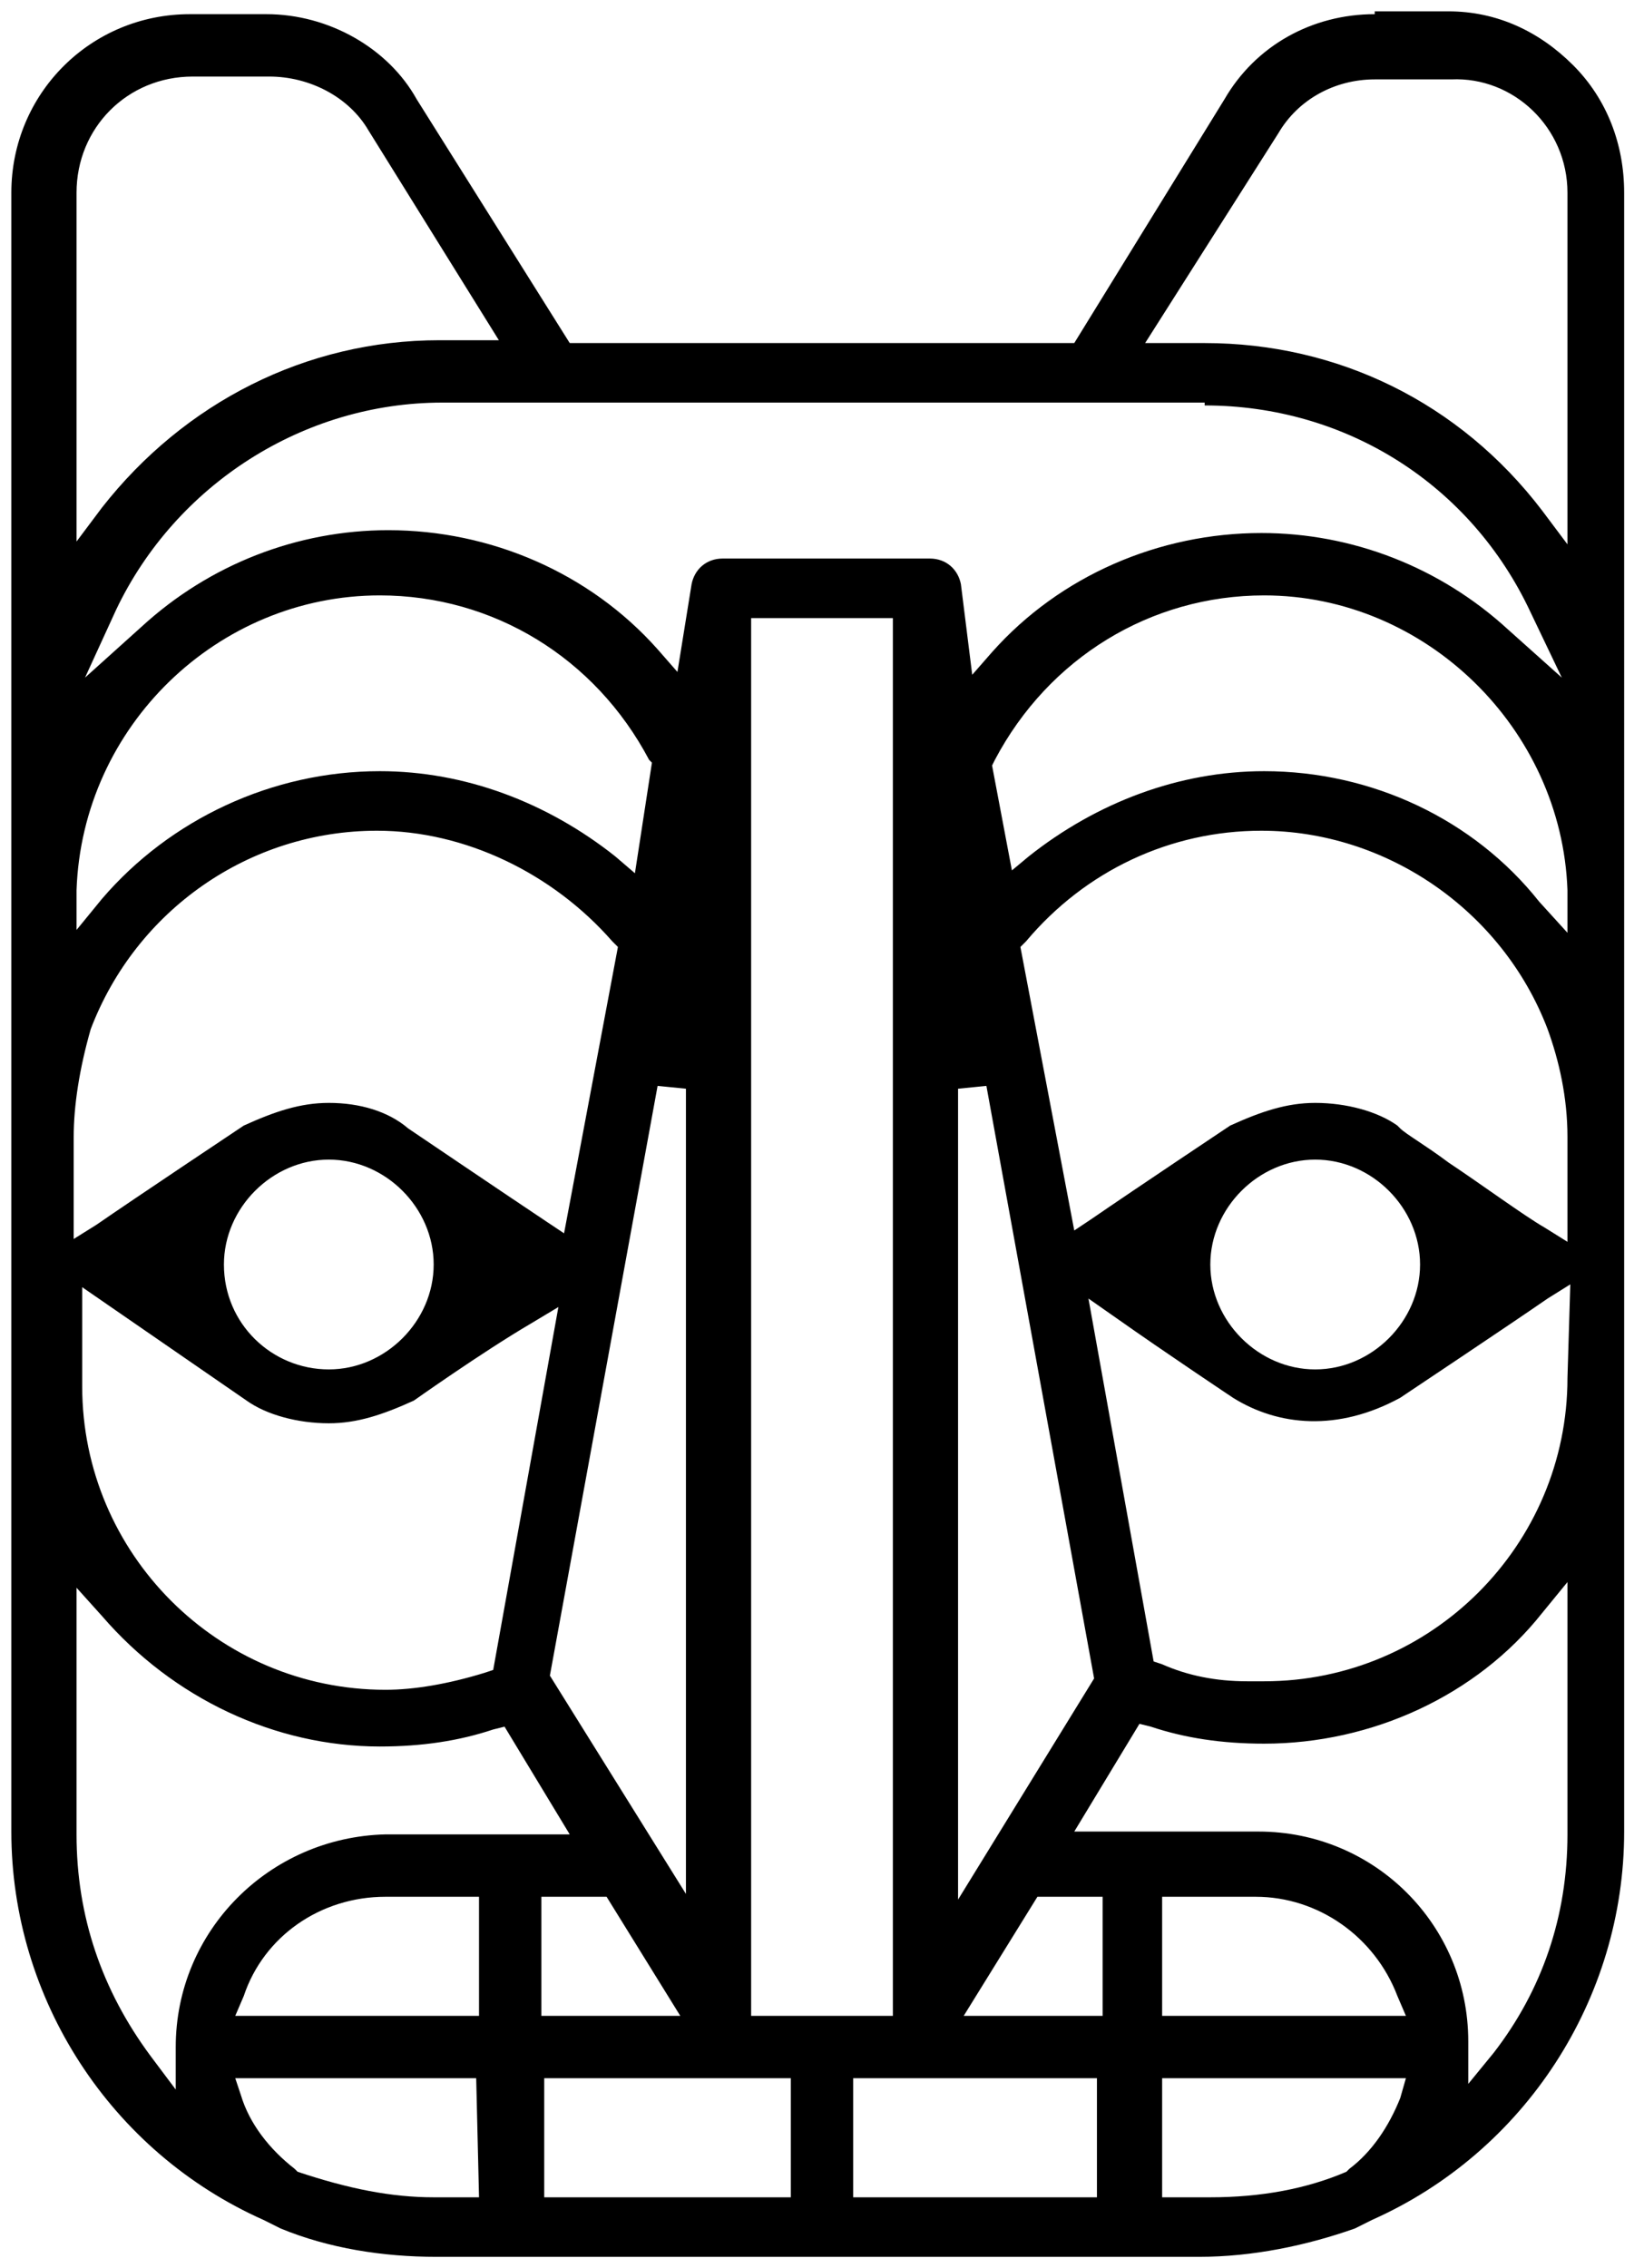 <svg id="Layer_1" xmlns="http://www.w3.org/2000/svg" viewBox="0 0 58 80"><style>.st0{display:none}.st1{display:inline}</style><g id="ZZ-Elements"><g id="ZZ-Elements_1_"><g id="Elements_x2F_Category-Cards_1_" transform="translate(-75 -2047)"><g id="Folktales-And-Myths_1_" transform="translate(48 2005)"><g id="Category---Activity-Copy_1_"><g id="Group" transform="translate(16 42)"><path id="Page-1" class="st0" d="M62.2 0h-2.7c-2.3 0-4.5 1.2-5.8 3.2l-5.2 8.4H31.4l-5.2-8.4C25 1.2 22.7 0 20.4 0h-2.7C14 0 11 3 11 6.8v57.8c0 6.1 3.6 11.6 9.2 14.1l.6.3c1.8.7 3.7 1.1 5.7 1.1h26.9c2 0 3.9-.4 5.7-1.1l.6-.3c5.6-2.5 9.2-8 9.2-14.1V6.8c.1-3.7-3-6.8-6.7-6.8zm-5.7 4.9c.6-1.1 1.8-1.7 3-1.7h2.7c2 0 3.6 1.6 3.6 3.6v10.9c-2.8-3.7-7.3-6.1-12.3-6.1h-1.2l4.2-6.7zm4 34.4c-.9-.6-2-.9-3.2-.9s-2.2.4-3.2.9c0 0-3.3 2.2-4.9 3.3l-1.7-9.1c2-2.3 4.8-3.7 7.9-3.7 4.3 0 8.1 2.7 9.6 6.7.4 1.2.6 2.4.6 3.6v2.8c-1.1-.8-5-3.6-5.1-3.6zm.1 5.3c0 1.8-1.4 3.2-3.2 3.2s-3.2-1.4-3.2-3.2 1.4-3.2 3.2-3.2c1.7 0 3.2 1.4 3.2 3.2zM49 59.1l-3.7 6.1V38.4L49 59.1zM46.4 27c1.8-3.4 5.2-5.5 9.1-5.5 5.5 0 10 4.4 10.2 10-2.4-3-6.1-4.8-10.1-4.8-3.2 0-6.2 1.2-8.6 3.1l-.6-2.8zm7.1-12.2c4.9 0 9.1 2.8 11 7-2.4-2.2-5.6-3.6-9.1-3.6-3.8 0-7.4 1.6-9.9 4.4l-.3-2.1c-.1-.8-.8-1.3-1.6-1.3h-7.3c-.8 0-1.4.5-1.6 1.3l-.4 2.1c-2.5-2.8-6-4.4-9.9-4.4-3.5 0-6.7 1.3-9.1 3.6 2-4.1 6.2-7 11-7h27.2zM38 70.6V22.3h4v48.3h-4zM30.9 59l3.7-20.6v26.7L30.9 59zm3.2 11.6h-3.5v-3.2h1.5l2 3.2zM14.2 6.8c0-2 1.5-3.6 3.6-3.6h2.7c1.2 0 2.4.6 3 1.7l4.2 6.7h-1.2c-5 0-9.4 2.4-12.3 6.1V6.8zm10.2 14.6c3.8 0 7.3 2.1 9.1 5.5l-.5 2.9c-2.4-2-5.4-3.1-8.6-3.1-4 0-7.7 1.8-10.2 4.7.2-5.5 4.7-10 10.2-10zm3 55.6h-1.1c-1.6 0-3.1-.4-4.6-.9-.8-.6-1.4-1.4-1.7-2.3h7.4V77zm0-6.4H20c.6-1.9 2.4-3.2 4.5-3.2h2.8v3.2zm-2.8-6.3c-4.4 0-7.9 3.6-7.9 7.9-1.6-2.1-2.5-4.7-2.5-7.5v-7.3c2.5 2.9 6.1 4.8 10.2 4.8 1.4 0 2.8-.2 4.2-.6l1.6 2.7h-5.6zm-5.2-14.5c.9.6 2 .9 3.2.9s2.2-.4 3.2-.9c0 0 2.4-1.7 4.1-2.8l-2 11.4c-1.1.4-2.2.6-3.4.6-5.7 0-10.2-4.6-10.2-10.2v-2.6c1.4 1 5.1 3.6 5.1 3.6zm0-5.2c0-1.8 1.4-3.2 3.2-3.2s3.2 1.4 3.2 3.2-1.4 3.2-3.2 3.2c-1.8 0-3.2-1.4-3.2-3.2zm6.3-5.2c-.8-.6-1.9-1-3.1-1-1.2 0-2.2.4-3.2.9l-5.2 3.6v-2.8c0-1.2.3-2.5.6-3.6 1.5-4 5.3-6.7 9.6-6.7 3 0 6 1.4 7.9 3.7l-1.7 9.2c-1.6-1-4.9-3.3-4.9-3.3zm4.9 34.4h7.7V77h-7.7v-3.2zM49.2 77h-7.6v-3.2h7.6V77zm.1-6.4h-3.5l2-3.2h1.5v3.2zm8.9 5.5c-1.4.6-3 .9-4.6.9h-1.1v-3.2h7.4c-.4.9-.9 1.7-1.7 2.3zm-5.7-5.5v-3.2h2.8c2 0 3.8 1.3 4.5 3.2h-7.3zm13.3-5.9c0 2.8-.9 5.3-2.5 7.4 0-4.4-3.6-7.9-7.9-7.9h-5.6l1.6-2.7c1.3.4 2.8.6 4.2.6 4.1 0 7.8-1.9 10.2-4.8v7.4zm0-16.1c0 5.7-4.6 10.2-10.2 10.2-1.2.1-2.4-.1-3.5-.5l-2-11.4c1.7 1.2 4.1 2.8 4.1 2.8 1 .6 2 .9 3.2.9 1.2 0 2.2-.4 3.2-.9l5.2-3.6v2.5z"/><path d="M59.5.5c-2.2 0-4.2 1.1-5.3 3l-5.3 8.6H31.1l-5.4-8.6c-1-1.8-3.1-3-5.3-3h-2.7c-3.5 0-6.3 2.8-6.3 6.3v57.8c0 5.9 3.5 11.3 8.9 13.7l.6.3c1.7.7 3.6 1 5.5 1h26.9c1.9 0 3.8-.4 5.5-1l.6-.3c5.4-2.4 8.9-7.8 8.9-13.7V6.8c0-1.7-.6-3.3-1.8-4.5C65.3 1.1 63.8.4 62.1.4h-2.6zm-6 13.8c5 0 9.4 2.8 11.5 7.3l1.1 2.3-1.9-1.7c-2.4-2.2-5.5-3.4-8.7-3.4-3.6 0-7.1 1.5-9.5 4.2l-.7.8-.4-3.2c-.1-.5-.5-.9-1.1-.9h-7.3c-.6 0-1 .4-1.1.9l-.5 3.1-.7-.8c-2.4-2.7-5.9-4.2-9.5-4.2-3.2 0-6.3 1.2-8.7 3.4l-2 1.8 1.1-2.4c2.1-4.4 6.6-7.3 11.5-7.3h26.9zm6.9 25.5l-.1-.1c-.7-.5-1.8-.8-2.9-.8-1 0-1.9.3-3 .8 0 0-3.3 2.2-4.9 3.3l-.6.4-1.9-10 .2-.2c2.1-2.5 5.1-3.9 8.3-3.9 4.4 0 8.5 2.8 10.1 7 .4 1.1.7 2.4.7 3.8v3.7l-.8-.5c-.7-.4-2.2-1.5-3.4-2.3-.8-.6-1.5-1-1.7-1.2zm.7 4.8c0 2-1.7 3.7-3.7 3.7s-3.7-1.7-3.7-3.7 1.7-3.7 3.7-3.7 3.7 1.7 3.7 3.7zM49.6 59.2L44.8 67V38.4l1-.1 3.8 20.9zm15.7-27.4c-2.3-2.9-5.9-4.6-9.7-4.6-3 0-5.9 1.1-8.3 3l-.6.5L46 27l.1-.2c1.9-3.6 5.5-5.8 9.5-5.8 5.7 0 10.5 4.7 10.7 10.4v1.5l-1-1.1zm-22.8-10v49.3h-5V21.8h5zM19.7 49.4c.7.5 1.8.8 2.9.8 1 0 1.9-.3 3-.8 0 0 2.4-1.7 4.1-2.7l1-.6-2.3 12.8-.3.1c-1.3.4-2.5.6-3.5.6-5.9 0-10.7-4.8-10.7-10.7v-3.5l5.8 4zm-.8-4.8c0-2 1.7-3.7 3.7-3.7s3.7 1.7 3.7 3.7-1.7 3.7-3.7 3.7-3.7-1.6-3.7-3.7zm15.3-6.3l1 .1v28.4l-4.8-7.7 3.8-20.8zM13.7 6.8c0-2.3 1.8-4.1 4.1-4.1h2.7c1.4 0 2.8.7 3.5 1.9l4.6 7.4h-2.1c-4.7 0-9 2.2-11.9 5.9l-.9 1.2V6.8zm0 24.6c.2-5.8 5-10.4 10.7-10.4 4 0 7.6 2.2 9.5 5.8l.1.1-.6 3.9-.7-.6c-2.4-1.9-5.3-3-8.3-3-3.8 0-7.4 1.7-9.8 4.5l-.9 1.1v-1.4zm-.1 8.7c0-1.1.2-2.4.6-3.8 1.6-4.2 5.6-7 10.1-7 3.1 0 6.2 1.5 8.3 3.9l.2.2-1.9 10.1-.6-.4c-1.5-1-4.9-3.3-4.9-3.3-.7-.6-1.7-.9-2.8-.9-1 0-1.9.3-3 .8 0 0-3.9 2.6-5.2 3.5l-.8.5v-3.6zm3.6 32.1v1.5l-.9-1.2c-1.7-2.3-2.6-4.9-2.6-7.8V56l.9 1c2.5 2.9 6.1 4.6 9.8 4.6 1.5 0 2.8-.2 4-.6l.4-.1 2.3 3.8h-6.5c-4.1.1-7.4 3.4-7.4 7.5zm2.4-1.8c.7-2.1 2.7-3.5 5-3.5h3.3v4.2h-8.6l.3-.7zm8.3 7.1h-1.6c-1.5 0-3-.3-4.8-.9l-.1-.1c-.9-.7-1.6-1.6-1.9-2.6l-.2-.6h8.5l.1 4.2zm2.2-10.6h2.3l2.6 4.2h-4.9v-4.2zm8.8 10.6h-8.7v-4.2h8.7v4.2zm10.8 0h-8.6v-4.2h8.6v4.2zm.1-6.4H45l2.6-4.2h2.3v4.2zM60.4 74c-.4 1-1 1.9-1.8 2.5l-.1.1c-1.4.6-3 .9-4.8.9H52v-4.2h8.6l-.2.7zM52 71.1v-4.2h3.3c2.2 0 4.2 1.4 5 3.5l.3.7H52zm14.3-6.4c0 2.9-.9 5.5-2.6 7.7l-.9 1.1V72c0-4.1-3.3-7.4-7.4-7.4h-6.5l2.3-3.8.4.1c1.2.4 2.5.6 4 .6 3.8 0 7.5-1.7 9.8-4.6l.9-1.1v8.9zm0-16.1c0 5.9-4.8 10.7-10.7 10.7H55c-1.1 0-2.1-.2-3-.6l-.3-.1-2.3-12.8 1 .7c1.7 1.2 4.1 2.8 4.1 2.8 1.6 1 3.7 1.2 5.9 0 0 0 3.9-2.6 5.2-3.5l.8-.5-.1 3.3zm0-41.8v12.4l-.9-1.2c-2.9-3.8-7.2-5.9-11.9-5.9h-2.1l4.7-7.4c.7-1.2 2-1.9 3.4-1.9h2.7c2.2-.1 4.1 1.7 4.1 4z"/><g id="New" class="st0"><path class="st1" d="M68.5 65.3V25.9l-4.1-3.8c-2.3-2.1-5.3-3.3-8.5-3.3-3.5 0-6.9 1.5-9.2 4.1L44.8 25l-.6-5c0-.2-.2-.2-.4-.2h-7.5c-.2 0-.3.1-.4.4l-.8 4.8-1.8-2c-2.3-2.6-5.7-4.1-9.2-4.1-3.2 0-6.2 1.2-8.5 3.3l-4.3 4v39.2c0 5.8 3.4 11.1 8.7 13.4l.6.3c1.6.7 3.5 1 5.4 1h27.8c1.9 0 3.7-.3 5.4-1l.6-.3c5.3-2.4 8.7-7.7 8.7-13.5zm-.6.2c0 3.1-1.9 8-5.2 10.9v.5-3.7c0-3.8-3.1-6.9-6.9-6.9h-8.1l3.4-5.6 1 .3c1.1.4 2.5.6 3.9.6 3.7 0 7.3-1.7 9.6-4.5l2.3-2.8v11.2zm-5.7 7.4H51.6V67h4.2c2.6 0 4.9 1.7 5.9 4.1l.5 1.8zm5.8-24c0 6.5-5.3 11.8-11.8 11.8h-.7c-1.2 0-2.3-.2-3.4-.7l-.6-.3v-.1l-2.7-14.9-.1.1-2.2-11.9.4-.5c2.3-2.7 5.7-4.3 9.2-4.3 4.9 0 9.4 3.1 11.1 7.7.5 1.3.7 2.7.7 4.2l.2 3.7v.2l-.1 5zM45.4 26c2.1-3.9 6.1-6.4 10.5-6.4 6.3 0 11.6 5.2 11.8 11.5l.1 3.9-2.3-3c-2.3-2.8-5.7-4.5-9.4-4.5-2.9 0-5.8 1-8.1 2.9l-1.7 1.4-1-5.4.1-.4zm-1.2 12.1l2.5-.2v.2l4 21.9-.1.1-6.4 10.6V38.1zm-7.5-17.6h6.7v52.4h-6.7V20.5zm-.9 17.6v32.3l-6.5-10.5 4-22 2.5.2zm-23.7-7c.2-6.4 5.5-11.5 11.8-11.5 4.4 0 8.4 2.4 10.5 6.4l.2.4-.9 5.6-1.7-1.6c-2.3-1.9-5.2-2.9-8.1-2.9-3.7 0-7.2 1.6-9.6 4.4L12 34.8l.1-3.7zm-.1 9c0-1.3.2-2.6.7-4.1 1.8-4.7 6.2-7.8 11.1-7.8 3.4 0 6.9 1.6 9.1 4.3l.4.5-2.2 11.8.2-.1L28.6 60l-.7.2c-1.4.5-2.7.7-3.9.7-6.5 0-11.8-5.3-11.8-11.8l-.2-3.5v-5.5zm5.2 37v-.6c-3.8-3.7-5.2-7.9-5.2-11v-11l2.3 2.7c2.4 2.9 5.9 4.5 9.6 4.5 1.4 0 2.8-.2 3.9-.6l1-.3 3.4 5.6h-8.1c-3.8 0-6.9 3.1-6.9 6.9v3.8zm1-5.9c.8-2.5 3.2-4.2 5.9-4.2h4.2v5.9H17.8l.4-1.7zm10.1 8.3h-2.4c-1.6 0-3.3-.3-5.2-1l-.2-.1-.1-.1c-1.1-.8-1.8-1.9-2.2-3l-.3-1.7h10.5l-.1 5.9zm.8-12.5h3.6l3.6 5.9h-7.2V67zm10.5 12.5H29.1v-5.9h10.6v5.9zm11.2 0H40.3v-5.9h10.5v5.9zm.1-6.6h-7.2l3.6-5.9h3.6v5.9zm8.4 5.5c-1.6.7-3.4 1-5.3 1h-2.4v-5.9h10.6l-.5 1.8c-.5 1.2-1.2 2.2-2.1 2.9l-.3.2z"/><path class="st1" d="M24.6 40.5l-.1-.1c-.6-.5-1.5-.7-2.4-.7-.9 0-1.7.2-2.7.8-.4.3-1.6 1.2-5.3 3.6l-.9.6 6.4 4.4c.6.4 1.5.7 2.6.7.9 0 1.7-.2 2.6-.7.1-.1 2.5-1.7 4.2-2.8l2.1-1.4-1.5-1c-1.3-.9-3.7-2.5-5-3.4zM22 49.4c-2.5 0-4.6-2.1-4.6-4.6 0-2.5 2.1-4.6 4.6-4.6s4.6 2.1 4.6 4.6c0 2.5-2.1 4.6-4.6 4.6zM55.4 48.9c1.5 1 3.4.9 5.3-.1.4-.3 1.6-1.2 5.3-3.6l.9-.6-1-.6c-.7-.4-2.2-1.5-3.5-2.4-.6-.4-1.2-.8-1.5-1.1h-.1l-.3-.2c-.6-.4-1.5-.7-2.6-.7-.9 0-1.8.2-2.7.8-.3.3-1.4 1-4.9 3.3l-1.3.9 2.2 1.5c1.7 1.2 4.2 2.8 4.2 2.8zm2.6-8.7c2.5 0 4.6 2.1 4.6 4.6 0 2.5-2.1 4.6-4.6 4.6-2.5 0-4.6-2.1-4.6-4.6 0-2.6 2-4.6 4.6-4.6z"/><path d="M68.5 5.8c0-1.5-.5-3-1.6-4.1C65.8.6 64.4 0 62.9 0h-2.8c-2 0-3.9 1-4.9 2.7l-5.7 9.2H30.4l-5.8-9.2C23.6 1 21.8 0 19.8 0H17c-3.1 0-5.7 2.5-5.7 5.7v20.6l.6-.8c1.9-8.1 8.9-12.9 14.2-12.9h27.8c5.4 0 11 4.3 13.6 10l1 3.3V5.8zM26 11.9c-4.6 0-8.8 2.1-11.6 5.8l-2.3 3V5.6c0-2.8 2.2-5 5-5h2.8c1.8 0 3.4.9 4.2 2.4l5.5 8.8H26zm41.9 8.9l-2.3-3C62.8 14.1 58.5 12 54 12h-3.5L56 3.2c.9-1.5 2.5-2.4 4.2-2.4H63c2.7 0 5 2.2 5 5v15z"/></g></g></g></g></g></g></g></svg>